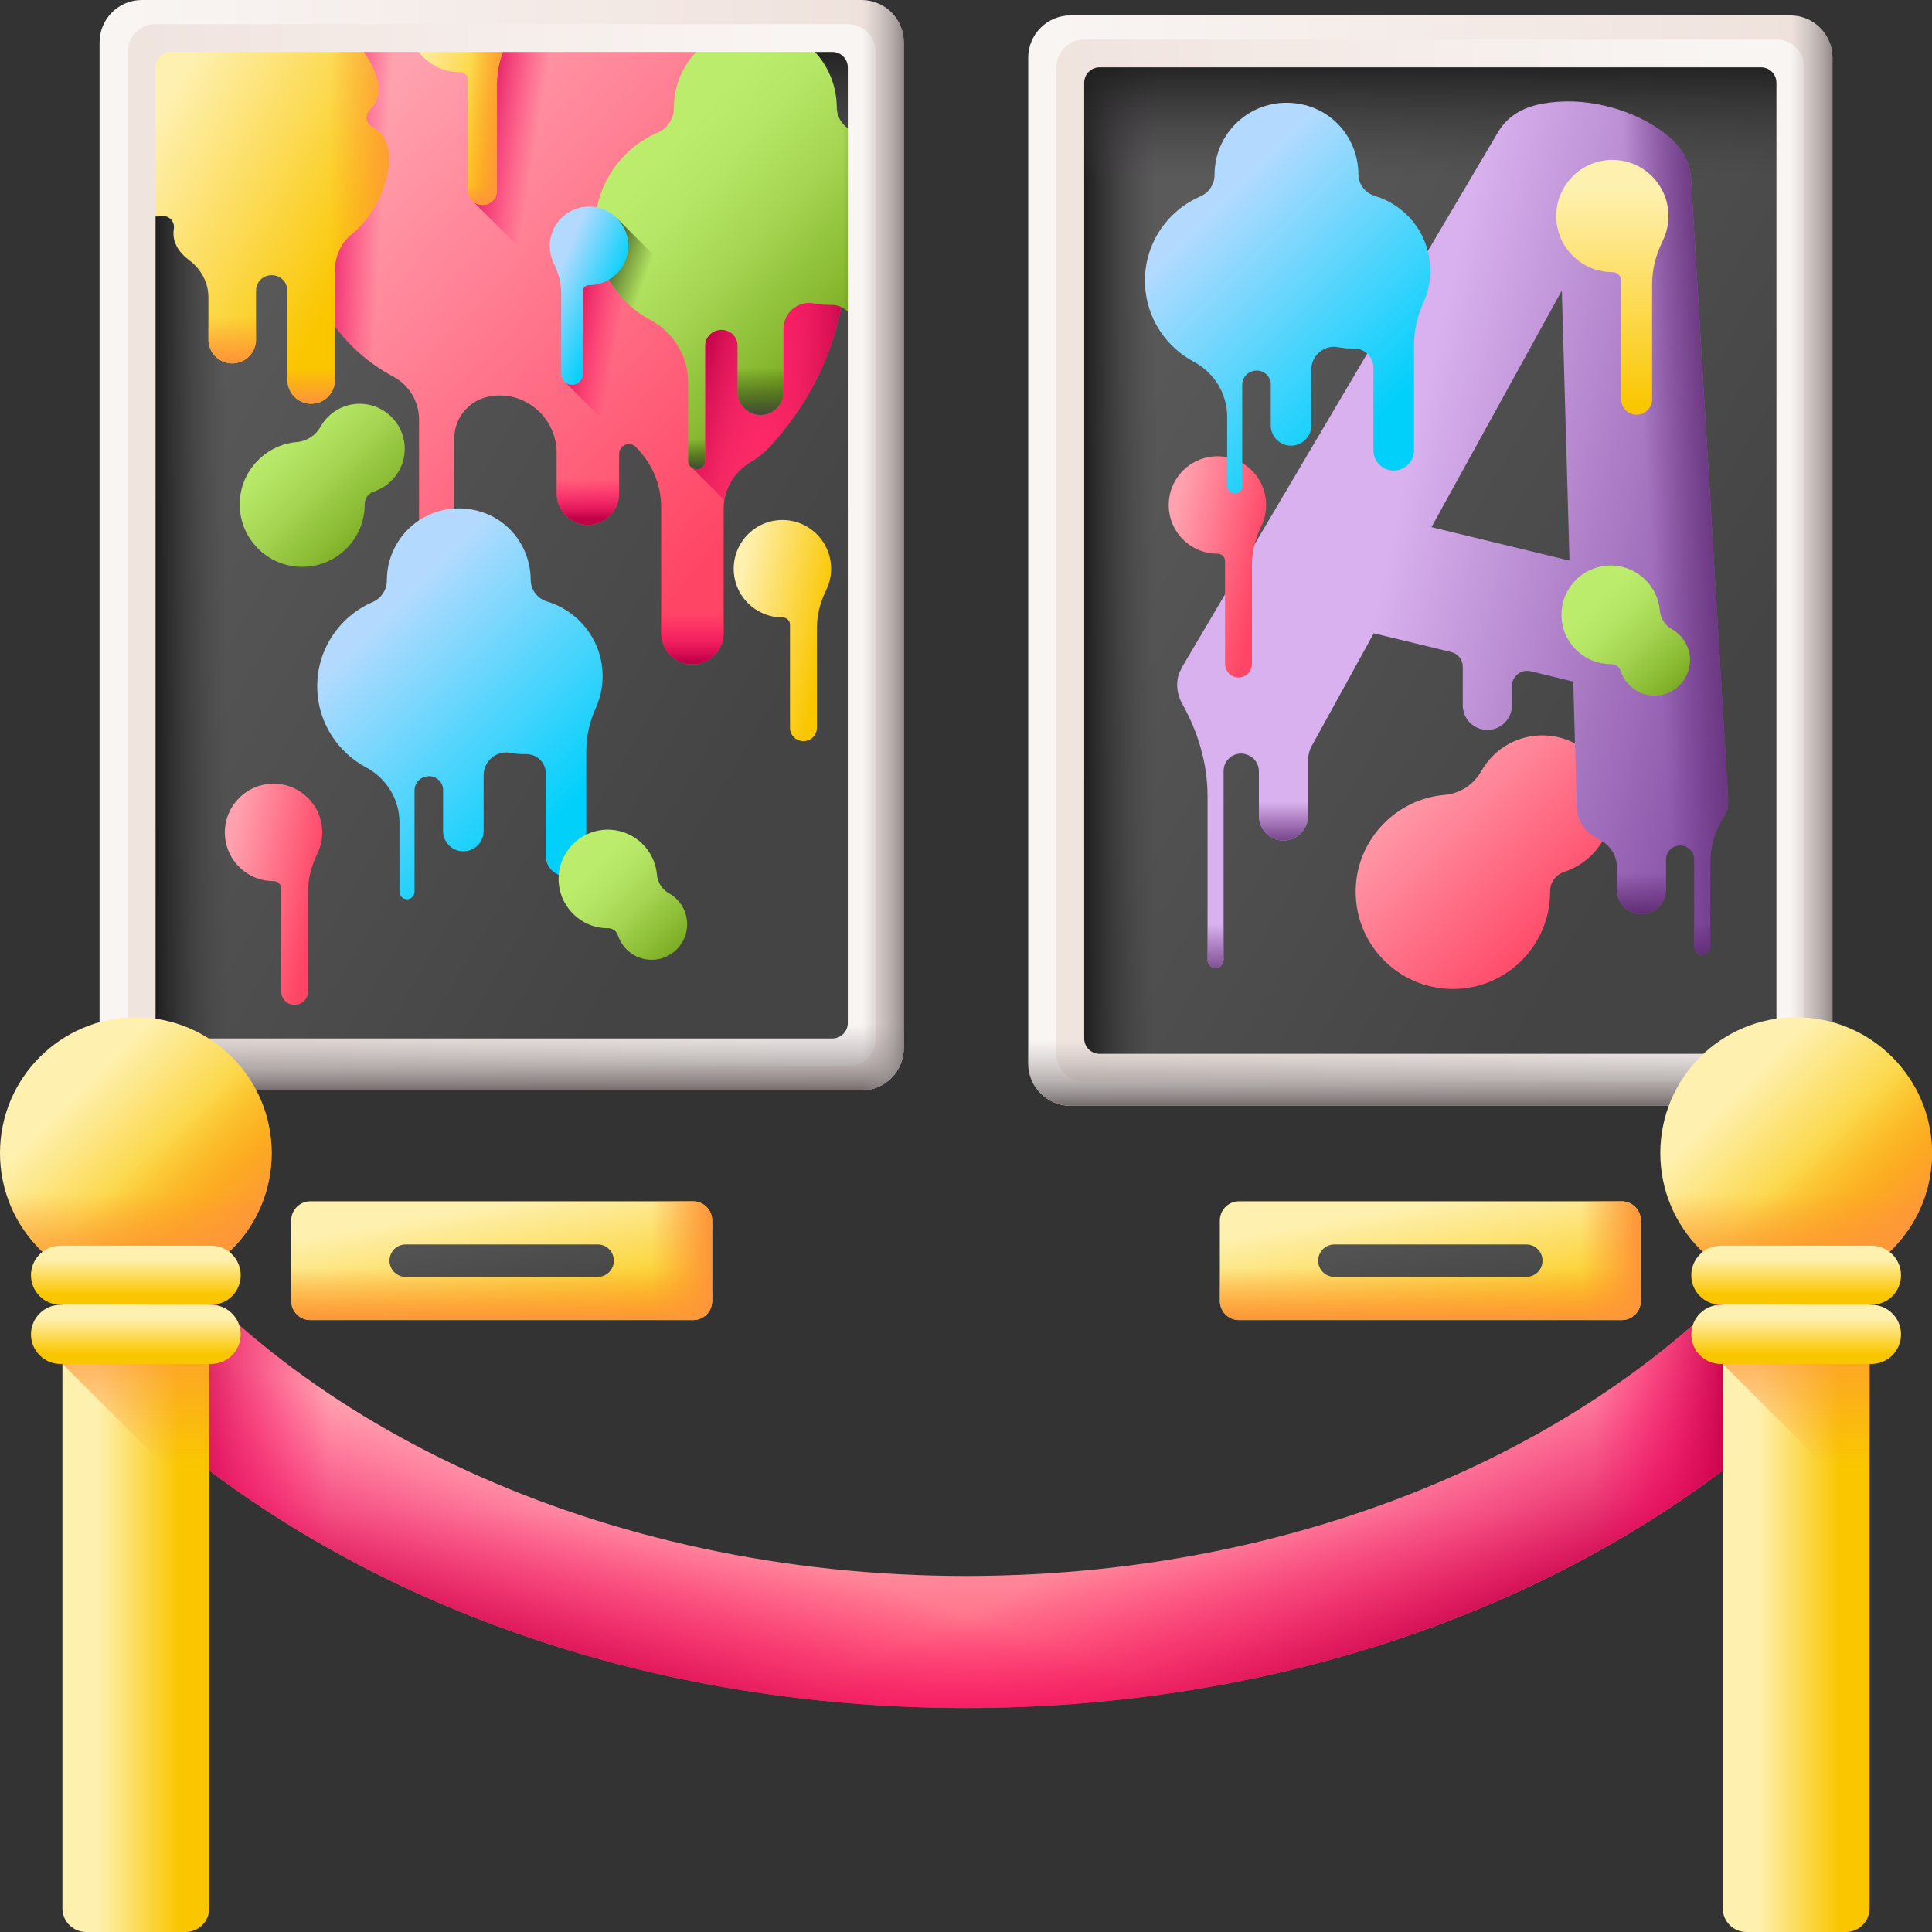 <svg id="Layer_1" enable-background="new 0 0 512 512" viewBox="0 0 512 512" xmlns="http://www.w3.org/2000/svg" xmlns:xlink="http://www.w3.org/1999/xlink"><rect x="0" y="0" width="512" height="512" fill="#333333" stroke="none"/><linearGradient id="lg1"><stop offset="0" stop-color="#5a5a5a"/><stop offset="1" stop-color="#444"/></linearGradient><linearGradient id="SVGID_1_" gradientTransform="matrix(0 1 1 0 -2633.305 2633.305)" gradientUnits="userSpaceOnUse" x1="-2542.746" x2="-2444.583" xlink:href="#lg1" y1="2674.584" y2="2841.461"/><linearGradient id="lg2"><stop offset="0" stop-color="#433f43" stop-opacity="0"/><stop offset="1" stop-color="#1a1a1a"/></linearGradient><linearGradient id="SVGID_00000176746506655013808520000014005584637601716927_" gradientTransform="matrix(0 1 1 0 -2633.305 2633.305)" gradientUnits="userSpaceOnUse" x1="-2488.822" x2="-2488.822" xlink:href="#lg2" y1="2693.749" y2="2673.69"/><linearGradient id="SVGID_00000091013118040922162190000006740999146116548279_" gradientTransform="matrix(0 1 1 0 -2633.305 2633.305)" gradientUnits="userSpaceOnUse" x1="-2590.01" x2="-2622.986" xlink:href="#lg2" y1="2766.255" y2="2766.255"/><linearGradient id="lg3"><stop offset="0" stop-color="#ffa1ae"/><stop offset="1" stop-color="#ff4565"/></linearGradient><linearGradient id="SVGID_00000090985860114125979780000006514730491504244894_" gradientUnits="userSpaceOnUse" x1="101.261" x2="208.337" xlink:href="#lg3" y1="25.9" y2="126.651"/><linearGradient id="lg4"><stop offset="0" stop-color="#fe0364" stop-opacity="0"/><stop offset=".234" stop-color="#f90362" stop-opacity=".234"/><stop offset=".517" stop-color="#ea035b" stop-opacity=".517"/><stop offset=".824" stop-color="#d20250" stop-opacity=".824"/><stop offset="1" stop-color="#c00148"/></linearGradient><linearGradient id="SVGID_00000008137280136442025270000008556640854901842824_" gradientUnits="userSpaceOnUse" x1="100.31" x2="81.936" xlink:href="#lg4" y1="69.471" y2="68.266"/><linearGradient id="SVGID_00000160894658556229390890000018259497226651709375_" gradientUnits="userSpaceOnUse" x1="191.175" x2="226.421" xlink:href="#lg4" y1="93.016" y2="93.016"/><linearGradient id="SVGID_00000075856036572926790650000013815261963273225394_" gradientUnits="userSpaceOnUse" x1="183.496" x2="183.496" xlink:href="#lg4" y1="162.519" y2="175.104"/><linearGradient id="SVGID_00000144339838111628154000000006070832631139411387_" gradientUnits="userSpaceOnUse" x1="155.785" x2="155.785" xlink:href="#lg4" y1="126.977" y2="137.497"/><linearGradient id="SVGID_00000029034524047601322230000010819673575472601764_" gradientUnits="userSpaceOnUse" x1="115.725" x2="115.725" xlink:href="#lg4" y1="150.772" y2="164.028"/><linearGradient id="SVGID_00000068639818821577823170000010429133830424969660_" gradientUnits="userSpaceOnUse" x1="162.08" x2="147.02" xlink:href="#lg4" y1="97.46" y2="94.448"/><linearGradient id="SVGID_00000131349913693213945640000011961533850577773194_" gradientUnits="userSpaceOnUse" x1="138.897" x2="121.174" xlink:href="#lg4" y1="55.691" y2="52.687"/><linearGradient id="SVGID_00000182501957436832514540000011164319678189292707_" gradientUnits="userSpaceOnUse" x1="214.123" x2="185.056" xlink:href="#lg4" y1="103.941" y2="95.206"/><linearGradient id="lg5"><stop offset="0" stop-color="#fef0ae"/><stop offset="1" stop-color="#fac600"/></linearGradient><linearGradient id="SVGID_00000061467530283596080250000001456131043648268735_" gradientUnits="userSpaceOnUse" x1="41.139" x2="96.709" xlink:href="#lg5" y1="33.574" y2="64.296"/><linearGradient id="lg6"><stop offset="0" stop-color="#fe9738" stop-opacity="0"/><stop offset="1" stop-color="#fe9738"/></linearGradient><linearGradient id="SVGID_00000067958246043695608650000002930066641431453342_" gradientUnits="userSpaceOnUse" x1="87.47" x2="105.544" xlink:href="#lg6" y1="58.482" y2="58.482"/><linearGradient id="SVGID_00000151525833872771635390000018267391993158895747_" gradientUnits="userSpaceOnUse" x1="61.538" x2="61.538" xlink:href="#lg6" y1="84.005" y2="95.428"/><linearGradient id="SVGID_00000150060534006223675080000012778881534646805438_" gradientUnits="userSpaceOnUse" x1="82.464" x2="82.464" xlink:href="#lg6" y1="97.659" y2="106.359"/><linearGradient id="SVGID_00000157279389655071315990000016101198071700561343_" gradientUnits="userSpaceOnUse" x1="105.725" x2="133.87" xlink:href="#lg5" y1="25.068" y2="32.897"/><linearGradient id="SVGID_00000017485758391394512830000005046359948171130541_" gradientUnits="userSpaceOnUse" x1="123.589" x2="132.687" xlink:href="#lg6" y1="31.491" y2="32.249"/><linearGradient id="SVGID_00000167386124735329325340000000826706144890811299_" gradientUnits="userSpaceOnUse" x1="127.866" x2="127.866" xlink:href="#lg6" y1="49.266" y2="53.559"/><linearGradient id="lg7"><stop offset="0" stop-color="#bbec6c"/><stop offset=".197" stop-color="#b5e665"/><stop offset=".48" stop-color="#a5d552"/><stop offset=".812" stop-color="#8abb33"/><stop offset="1" stop-color="#78a91f"/></linearGradient><linearGradient id="SVGID_00000057842653978139818890000003389769228508741786_" gradientUnits="userSpaceOnUse" x1="71.484" x2="99.948" xlink:href="#lg7" y1="113.355" y2="141.819"/><linearGradient id="SVGID_00000029038396755671534500000002151397201214230180_" gradientUnits="userSpaceOnUse" x1="172.993" x2="223.14" xlink:href="#lg7" y1="44.193" y2="90.559"/><linearGradient id="lg8"><stop offset="0" stop-color="#334c0f" stop-opacity="0"/><stop offset=".32" stop-color="#344c12" stop-opacity=".32"/><stop offset=".565" stop-color="#374a1c" stop-opacity=".565"/><stop offset=".786" stop-color="#3c482c" stop-opacity=".786"/><stop offset=".991" stop-color="#444443" stop-opacity=".991"/><stop offset="1" stop-color="#444"/></linearGradient><linearGradient id="SVGID_00000075845877833565794000000006816371577487031173_" gradientUnits="userSpaceOnUse" x1="165.793" x2="153.745" xlink:href="#lg8" y1="88.184" y2="83.817"/><linearGradient id="SVGID_00000107567899151905705460000001970974752417772465_" gradientUnits="userSpaceOnUse" x1="223.363" x2="237.283" xlink:href="#lg8" y1="59.968" y2="59.968"/><linearGradient id="SVGID_00000103980520912848629100000007064950415673380795_" gradientUnits="userSpaceOnUse" x1="184.448" x2="184.448" xlink:href="#lg8" y1="116.31" y2="124.542"/><linearGradient id="SVGID_00000075862475144083126250000017969139694138933174_" gradientUnits="userSpaceOnUse" x1="200.899" x2="200.899" xlink:href="#lg8" y1="97.434" y2="110.312"/><linearGradient id="lg9"><stop offset="0" stop-color="#b3dafe"/><stop offset="1" stop-color="#01d0fb"/></linearGradient><linearGradient id="SVGID_00000164486857484807071900000007168448185996007333_" gradientUnits="userSpaceOnUse" x1="146.665" x2="161.725" xlink:href="#lg9" y1="74.958" y2="81.433"/><linearGradient id="lg10"><stop offset="0" stop-color="#f9f5f3"/><stop offset="1" stop-color="#efe2dd"/></linearGradient><linearGradient id="SVGID_00000061436837907251096950000015645745203703632566_" gradientTransform="matrix(0 1 1 0 -2633.305 2633.305)" gradientUnits="userSpaceOnUse" x1="-2488.822" x2="-2488.822" xlink:href="#lg10" y1="2666.345" y2="2863.909"/><linearGradient id="SVGID_00000016055699203359169340000014171113091754516102_" gradientTransform="matrix(0 1 1 0 -2633.305 2633.305)" gradientUnits="userSpaceOnUse" x1="-2488.822" x2="-2488.822" xlink:href="#lg10" y1="2843.038" y2="2651.882"/><linearGradient id="lg11"><stop offset="0" stop-color="#9e9797" stop-opacity="0"/><stop offset=".356" stop-color="#9b9494" stop-opacity=".356"/><stop offset=".628" stop-color="#928b8b" stop-opacity=".629"/><stop offset=".872" stop-color="#827a7a" stop-opacity=".872"/><stop offset="1" stop-color="#766e6e"/></linearGradient><linearGradient id="SVGID_00000155840613088766189680000003363165391237427625_" gradientUnits="userSpaceOnUse" x1="132.95" x2="132.95" xlink:href="#lg11" y1="271.624" y2="288.785"/><linearGradient id="SVGID_00000161619748070110968990000007306662557512085182_" gradientTransform="matrix(0 1 1 0 -2633.305 2633.305)" gradientUnits="userSpaceOnUse" x1="-2488.822" x2="-2488.822" xlink:href="#lg11" y1="2861.853" y2="2874.532"/><linearGradient id="SVGID_00000143578195080768158320000000151638187980266138_" gradientUnits="userSpaceOnUse" x1="194.144" x2="218.537" xlink:href="#lg5" y1="163.867" y2="168.672"/><linearGradient id="SVGID_00000101788643162086123220000014872087355942766221_" gradientUnits="userSpaceOnUse" x1="59.288" x2="83.681" xlink:href="#lg3" y1="233.755" y2="238.56"/><linearGradient id="SVGID_00000057844035504593044800000002085697709862859657_" gradientUnits="userSpaceOnUse" x1="98.42" x2="148.185" xlink:href="#lg9" y1="166.637" y2="216.402"/><linearGradient id="SVGID_00000178193081691462430330000005246748346140367247_" gradientUnits="userSpaceOnUse" x1="157.324" x2="180.293" xlink:href="#lg7" y1="229.173" y2="252.142"/><linearGradient id="SVGID_00000161599585682866414580000008660289074960519601_" gradientUnits="userSpaceOnUse" x1="130.41" x2="136.713" xlink:href="#lg5" y1="319.489" y2="355.73"/><linearGradient id="SVGID_00000121985906094974413160000013183076736298229634_" gradientUnits="userSpaceOnUse" x1="132.95" x2="132.95" xlink:href="#lg6" y1="336.134" y2="349.527"/><linearGradient id="SVGID_00000113337838887132780800000016831635180692621974_" gradientUnits="userSpaceOnUse" x1="172.77" x2="187.925" xlink:href="#lg6" y1="334.09" y2="334.09"/><linearGradient id="SVGID_00000118399292672466445240000003829584419735167113_" gradientUnits="userSpaceOnUse" x1="129.451" x2="135.754" xlink:href="#lg1" y1="315.432" y2="349.047"/><linearGradient id="SVGID_00000145052357257881881690000006690446955704558005_" gradientTransform="matrix(0 1 1 0 -2633.305 2633.305)" gradientUnits="userSpaceOnUse" x1="-2538.669" x2="-2440.506" xlink:href="#lg1" y1="2920.684" y2="3087.562"/><linearGradient id="SVGID_00000074432557868759576180000002689484418185519509_" gradientTransform="matrix(0 1 1 0 -2633.305 2633.305)" gradientUnits="userSpaceOnUse" x1="-2484.745" x2="-2484.745" xlink:href="#lg2" y1="2939.849" y2="2919.791"/><linearGradient id="SVGID_00000108310589336046770050000017168984236392709780_" gradientTransform="matrix(0 1 1 0 -2633.305 2633.305)" gradientUnits="userSpaceOnUse" x1="-2585.933" x2="-2618.908" xlink:href="#lg2" y1="3012.356" y2="3012.356"/><linearGradient id="SVGID_00000173120815074929166060000009690682714381207685_" gradientTransform="matrix(0 1 1 0 -2633.305 2633.305)" gradientUnits="userSpaceOnUse" x1="-2484.745" x2="-2484.745" xlink:href="#lg10" y1="2912.445" y2="3110.01"/><linearGradient id="SVGID_00000106864326046003601140000014491639292534675105_" gradientTransform="matrix(0 1 1 0 -2633.305 2633.305)" gradientUnits="userSpaceOnUse" x1="-2484.745" x2="-2484.745" xlink:href="#lg10" y1="3089.139" y2="2897.983"/><linearGradient id="SVGID_00000124158700597551308990000006282408304063701921_" gradientUnits="userSpaceOnUse" x1="379.05" x2="379.05" xlink:href="#lg11" y1="275.701" y2="292.862"/><linearGradient id="SVGID_00000070120478202708887140000004257406091738682515_" gradientTransform="matrix(0 1 1 0 -2633.305 2633.305)" gradientUnits="userSpaceOnUse" x1="-2484.745" x2="-2484.745" xlink:href="#lg11" y1="3107.954" y2="3120.633"/><linearGradient id="SVGID_00000054232093284804385710000004895244726921931678_" gradientUnits="userSpaceOnUse" x1="371.638" x2="415.903" xlink:href="#lg3" y1="204.751" y2="249.016"/><linearGradient id="SVGID_00000017478079980061301940000001797007149519044495_" gradientUnits="userSpaceOnUse" x1="369.287" x2="473.039" y1="141.275" y2="165.087"><stop offset="0" stop-color="#d9b1ee"/><stop offset="1" stop-color="#814aa0"/></linearGradient><linearGradient id="lg12"><stop offset="0" stop-color="#632f78" stop-opacity="0"/><stop offset="1" stop-color="#632f78"/></linearGradient><linearGradient id="SVGID_00000074408562655592196400000002394799881767506601_" gradientUnits="userSpaceOnUse" x1="437.269" x2="457.68" xlink:href="#lg12" y1="139.628" y2="138.21"/><linearGradient id="SVGID_00000169555155730376112070000016050817864551855001_" gradientUnits="userSpaceOnUse" x1="322.137" x2="322.137" xlink:href="#lg12" y1="244.878" y2="260.533"/><linearGradient id="SVGID_00000031887260372931777750000014524774896891332785_" gradientUnits="userSpaceOnUse" x1="337.956" x2="337.956" xlink:href="#lg12" y1="212.562" y2="224.754"/><linearGradient id="SVGID_00000166664708076361118400000004634294949082122686_" gradientUnits="userSpaceOnUse" x1="434.754" x2="434.754" xlink:href="#lg12" y1="231.271" y2="241.855"/><linearGradient id="SVGID_00000111901308701981073040000013172439939002238376_" gradientUnits="userSpaceOnUse" x1="256" x2="256" xlink:href="#lg3" y1="399.911" y2="461.812"/><linearGradient id="SVGID_00000103943335503054152260000008412751172297057191_" gradientUnits="userSpaceOnUse" x1="230.279" x2="212.457" xlink:href="#lg4" y1="418.923" y2="470.963"/><linearGradient id="SVGID_00000052079907158012875610000015375457106508885376_" gradientUnits="userSpaceOnUse" x1="287.417" x2="313.081" xlink:href="#lg4" y1="413.633" y2="470.663"/><linearGradient id="SVGID_00000111183661274684256440000010146919204462159013_" gradientUnits="userSpaceOnUse" x1="422.386" x2="459.599" xlink:href="#lg4" y1="372.522" y2="372.522"/><linearGradient id="SVGID_00000049221628044895808070000004356091292158676376_" gradientUnits="userSpaceOnUse" x1="87.337" x2="44.564" xlink:href="#lg4" y1="372.383" y2="372.383"/><linearGradient id="SVGID_00000018918590640803501320000010784765949270182278_" gradientUnits="userSpaceOnUse" x1="25.971" x2="47.444" xlink:href="#lg5" y1="412.68" y2="412.68"/><linearGradient id="SVGID_00000031911496422121604120000009956930257303473025_" gradientUnits="userSpaceOnUse" x1="36" x2="36" xlink:href="#lg6" y1="387.857" y2="347.633"/><linearGradient id="SVGID_00000111150025168487513920000007469818815469548681_" gradientUnits="userSpaceOnUse" x1="20.26" x2="52.066" xlink:href="#lg5" y1="289.841" y2="321.647"/><linearGradient id="SVGID_00000134970204201500139320000007737473837001587383_" gradientUnits="userSpaceOnUse" x1="37.839" x2="59.801" xlink:href="#lg6" y1="307.517" y2="330.635"/><linearGradient id="SVGID_00000110450076312329209100000016123620838265600171_" gradientUnits="userSpaceOnUse" x1="36" x2="36" xlink:href="#lg6" y1="316.333" y2="337.217"/><linearGradient id="SVGID_00000029039818199872697400000015650978692126584716_" gradientUnits="userSpaceOnUse" x1="36" x2="36" xlink:href="#lg5" y1="333.751" y2="343.112"/><linearGradient id="SVGID_00000129919977700424623120000012009794473753848238_" gradientUnits="userSpaceOnUse" x1="36" x2="36" xlink:href="#lg5" y1="349.425" y2="358.786"/><linearGradient id="SVGID_00000008843547182803292280000011543927351861112214_" gradientUnits="userSpaceOnUse" x1="465.971" x2="487.444" xlink:href="#lg5" y1="412.68" y2="412.68"/><linearGradient id="SVGID_00000057859712306379558490000015817800880955220927_" gradientUnits="userSpaceOnUse" x1="476" x2="476" xlink:href="#lg6" y1="387.857" y2="347.633"/><linearGradient id="SVGID_00000111882836270716009130000004298698956592857225_" gradientUnits="userSpaceOnUse" x1="460.26" x2="492.066" xlink:href="#lg5" y1="289.841" y2="321.647"/><linearGradient id="SVGID_00000060724946354572660860000007824088327350262449_" gradientUnits="userSpaceOnUse" x1="477.839" x2="499.801" xlink:href="#lg6" y1="307.517" y2="330.635"/><linearGradient id="SVGID_00000099622310877649408820000009824734919250904738_" gradientUnits="userSpaceOnUse" x1="476" x2="476" xlink:href="#lg6" y1="316.333" y2="337.217"/><linearGradient id="SVGID_00000113347799166832917540000017074169992428837795_" gradientUnits="userSpaceOnUse" x1="476" x2="476" xlink:href="#lg5" y1="333.751" y2="343.112"/><linearGradient id="SVGID_00000079464106186612627730000012342086482828514478_" gradientUnits="userSpaceOnUse" x1="476" x2="476" xlink:href="#lg5" y1="349.425" y2="358.786"/><linearGradient id="SVGID_00000148663085082961350270000003023671269715662211_" gradientUnits="userSpaceOnUse" x1="451.118" x2="451.118" xlink:href="#lg12" y1="244.878" y2="252.896"/><linearGradient id="SVGID_00000085230730738213263690000007979163713421344148_" gradientUnits="userSpaceOnUse" x1="427.286" x2="427.286" xlink:href="#lg5" y1="50.508" y2="108.42"/><linearGradient id="SVGID_00000165233897646937236760000003044507568477303175_" gradientUnits="userSpaceOnUse" x1="309.43" x2="333.824" xlink:href="#lg3" y1="146.986" y2="151.791"/><linearGradient id="SVGID_00000020362656506421876980000017578656984738846390_" gradientUnits="userSpaceOnUse" x1="317.767" x2="367.532" xlink:href="#lg9" y1="59.138" y2="108.903"/><linearGradient id="SVGID_00000129176722910372134150000004061975254087362962_" gradientUnits="userSpaceOnUse" x1="423.094" x2="446.064" xlink:href="#lg7" y1="159.169" y2="182.139"/><linearGradient id="SVGID_00000039818596323156646360000007205063700441816716_" gradientUnits="userSpaceOnUse" x1="376.511" x2="382.814" xlink:href="#lg5" y1="319.489" y2="355.73"/><linearGradient id="SVGID_00000069393580165046450340000002685377584576403123_" gradientUnits="userSpaceOnUse" x1="379.05" x2="379.05" xlink:href="#lg6" y1="336.134" y2="349.527"/><linearGradient id="SVGID_00000017487681994375755230000012248689393555905930_" gradientUnits="userSpaceOnUse" x1="418.871" x2="434.025" xlink:href="#lg6" y1="334.09" y2="334.09"/><linearGradient id="SVGID_00000069387220243474726970000005051331085779906998_" gradientUnits="userSpaceOnUse" x1="375.552" x2="381.855" xlink:href="#lg1" y1="315.432" y2="349.047"/><g><g><g><g><path d="m41.223 282.571h183.453c4.071 0 7.367-3.296 7.367-7.367v-261.442c0-4.071-3.296-7.367-7.367-7.367h-183.453c-4.071 0-7.367 3.296-7.367 7.367v261.443c0 4.07 3.297 7.366 7.367 7.366z" fill="url(#SVGID_1_)"/><path d="m41.223 282.571h90.22v-276.177h-90.22c-4.071 0-7.367 3.296-7.367 7.367v261.443c0 4.071 3.297 7.367 7.367 7.367z" fill="url(#SVGID_00000176746506655013808520000014005584637601716927_)"/><path d="m33.856 126.734v-112.972c0-4.071 3.296-7.367 7.367-7.367h183.453c4.071 0 7.367 3.296 7.367 7.367v112.972z" fill="url(#SVGID_00000091013118040922162190000006740999146116548279_)"/><g><g><path d="m222.148 84.952c-2.674 10.848-7.796 21.179-15.267 30.116l-1.692 2.03c-1.851 2.209-3.994 4.007-6.323 5.394-4.359 2.594-7.086 7.232-7.086 12.301v32.995c0 2.289-.929 4.359-2.428 5.859-1.499 1.499-3.569 2.428-5.859 2.428-4.571 0-8.28-3.709-8.28-8.287v-33.426c0-5.932-2.428-11.558-6.588-15.784-.02-.02-.04-.04-.06-.06l-.04-.046c-1.626-1.665-4.459-.511-4.459 1.818v10.516c0 2.282-.929 4.353-2.428 5.852-1.493 1.499-3.563 2.428-5.852 2.428-4.578 0-8.28-3.709-8.28-8.28v-10.788c0-8.95-7.716-16.05-16.62-15.127-.053.007-.113.013-.173.02-.033.007-.066.007-.1.013-5.786.604-10.218 5.408-10.218 11.226v41.654c0 1.287-.524 2.455-1.367 3.298s-2.01 1.367-3.304 1.367c-2.574 0-4.671-2.09-4.671-4.664v-46.564c0-4.784-2.621-9.203-6.847-11.445-6.555-3.483-12.268-8.546-16.528-14.842-1.526-2.249-2.866-4.664-3.994-7.219l-.444-1.022c-8.168-18.491-7.703-39.657 1.274-57.777l.392-.79c1.639-3.304 3.961-6.071 6.715-8.187h125.227c-.173.279-.352.557-.544.829-4.167 5.991-4.591 13.82-1.102 20.23 9.169 16.831 11.358 36.086 6.946 53.934z" fill="url(#SVGID_00000090985860114125979780000006514730491504244894_)"/><path d="m127.866 9.957v95.595c-4.386 1.592-7.471 5.739-7.471 10.596v15.346h-9.342v-20.256c0-4.784-2.621-9.203-6.847-11.445-6.555-3.483-12.268-8.546-16.528-14.842-1.526-2.249-2.866-4.664-3.994-7.219l-.444-1.022c-8.168-18.491-7.703-39.657 1.274-57.777l.392-.79c1.639-3.304 3.961-6.071 6.715-8.187h36.245z" fill="url(#SVGID_00000008137280136442025270000008556640854901842824_)"/><path d="m222.148 84.952c-2.674 10.848-7.796 21.179-15.267 30.116l-1.692 2.03c-1.851 2.209-3.994 4.007-6.323 5.394-4.359 2.594-7.086 7.232-7.086 12.301v32.995c0 4.578-3.709 8.287-8.287 8.287-4.571 0-8.28-3.709-8.28-8.287v-33.426c0-5.932-2.428-11.558-6.588-15.784-.02-.02-.04-.04-.06-.06l-.04-.046c-1.626-1.665-4.459-.511-4.459 1.818v10.516c0 4.572-3.709 8.28-8.28 8.28-4.578 0-8.28-3.709-8.28-8.28v-10.788c0-2.607-.663-5.056-1.811-7.199v-102.862h71.153c-.173.279-.352.557-.544.829-4.167 5.991-4.591 13.82-1.102 20.23 9.169 16.833 11.358 36.088 6.946 53.936z" fill="url(#SVGID_00000160894658556229390890000018259497226651709375_)"/><path d="m175.213 134.808v32.982c0 4.575 3.708 8.283 8.283 8.283s8.283-3.708 8.283-8.283v-32.982z" fill="url(#SVGID_00000075856036572926790650000013815261963273225394_)"/><path d="m147.502 120.363v10.441c0 4.575 3.708 8.283 8.283 8.283s8.283-3.708 8.283-8.283v-10.441z" fill="url(#SVGID_00000144339838111628154000000006070832631139411387_)"/><path d="m111.057 117.94v39.861c0 2.578 2.09 4.669 4.669 4.669s4.669-2.09 4.669-4.669v-39.861z" fill="url(#SVGID_00000029034524047601322230000010819673575472601764_)"/></g><path d="m205.188 117.096 1.696-2.03c2.137-2.558 4.081-5.23 5.831-7.994l-49.238-49.238-13.506 12.215v31.448l16.239 16.239c.79-.146 1.651.058 2.315.737l.043.044c.02.02.04.041.06.061 1.667 1.695 3.05 3.618 4.116 5.692l19.036 19.036v-8.514c0-5.07 2.727-9.708 7.085-12.298 2.33-1.386 4.476-3.186 6.323-5.398z" fill="url(#SVGID_00000068639818821577823170000010429133830424969660_)"/><path d="m222.148 84.952c-2.674 10.848-7.796 21.179-15.267 30.116l-1.692 2.03c-1.851 2.209-3.994 4.007-6.323 5.394-.909.544-1.745 1.174-2.501 1.884l-39.425-39.424-31.575-31.575v-43.42h91.482c-.173.279-.352.557-.544.829-4.167 5.991-4.591 13.82-1.102 20.23 9.17 16.833 11.359 36.088 6.947 53.936z" fill="url(#SVGID_00000131349913693213945640000011961533850577773194_)"/><path d="m183.496 71.706v52.368l8.471 8.471c.675-4.168 3.193-7.851 6.897-10.052 2.331-1.385 4.477-3.185 6.324-5.397l1.696-2.03c10.467-12.529 16.314-27.772 17.309-43.361h-40.697z" fill="url(#SVGID_00000182501957436832514540000011164319678189292707_)"/><g><path d="m93.358 61.922c-2.933 2.322-4.585 5.912-4.585 9.654v29.121c0 1.745-.71 3.324-1.851 4.465s-2.72 1.845-4.459 1.845c-3.483 0-6.31-2.82-6.31-6.31v-23.674c0-2.654-2.468-4.578-5.056-3.994-.033.007-.06.013-.093.02-1.858.405-3.152 2.09-3.152 3.994v12.951c0 1.745-.703 3.317-1.851 4.459-1.141 1.148-2.714 1.851-4.459 1.851-3.483 0-6.31-2.826-6.31-6.31v-11.186c0-3.915-1.944-7.517-5.089-9.853-2.893-2.15-4.605-4.963-4.08-8.28l.007-.06c.312-1.964-1.387-3.656-3.344-3.344l-.053.013c-13.176 2.083-18.437-31.124-5.26-33.214l.053-.007c1.964-.305 3.052-2.448 2.15-4.22l-.027-.04c-1.652-3.238-.63-6.721 1.858-9.846h51.666c6.024 5.958 9.7 14.351 4.95 19.102l-.04.04c-1.413 1.407-1.035 3.775.743 4.671l.046.027c8.659 4.412 2.906 21.51-5.454 28.125z" fill="url(#SVGID_00000061467530283596080250000001456131043648268735_)"/><path d="m93.358 61.922c-2.933 2.322-4.585 5.912-4.585 9.654v29.121c0 1.745-.71 3.324-1.851 4.465s-2.72 1.845-4.459 1.845c-3.483 0-6.31-2.82-6.31-6.31v-23.674c0-2.654-2.468-4.578-5.056-3.994-.033.007-.06.013-.093.02-1.858.405-3.152 2.09-3.152 3.994l-.151-67.086h25.412c6.024 5.958 9.7 14.351 4.95 19.102l-.04.04c-1.407 1.407-1.035 3.775.743 4.671l.046.027c8.659 4.412 2.906 21.51-5.454 28.125z" fill="url(#SVGID_00000067958246043695608650000002930066641431453342_)"/><g><path d="m61.545 96.302c3.485 0 6.31-2.825 6.31-6.31v-11.61h-12.633c.005.142.013.283.013.425v11.185c0 3.485 2.825 6.31 6.31 6.31z" fill="url(#SVGID_00000151525833872771635390000018267391993158895747_)"/><path d="m76.154 78.382v22.317c0 3.485 2.825 6.31 6.31 6.31 3.485 0 6.31-2.825 6.31-6.31v-22.317z" fill="url(#SVGID_00000150060534006223675080000012778881534646805438_)"/></g></g><g><path d="m134.919 9.957c-.172.478-.372.942-.59 1.393-1.639 3.351-2.634 6.98-2.634 10.709v28.424c0 1.062-.425 2.017-1.121 2.707-.69.69-1.652 1.121-2.707 1.121-2.116 0-3.828-1.712-3.828-3.828v-29.293c0-1.168-.969-2.07-2.136-2.063h-.02c-6.005 0-11.113-3.822-13.031-9.169h26.067z" fill="url(#SVGID_00000157279389655071315990000016101198071700561343_)"/><path d="m134.919 9.957c-.172.478-.372.942-.59 1.393-1.639 3.351-2.634 6.98-2.634 10.709v28.424c0 1.062-.425 2.017-1.121 2.707-.69.69-1.652 1.121-2.707 1.121-2.116 0-3.828-1.712-3.828-3.828v-29.293c0-1.168-.969-2.07-2.136-2.063h-.02c-6.005 0-11.113-3.822-13.031-9.169h26.067z" fill="url(#SVGID_00000017485758391394512830000005046359948171130541_)"/><path d="m124.039 32.951v17.533c0 2.114 1.714 3.827 3.827 3.827 2.114 0 3.827-1.714 3.827-3.827v-17.533z" fill="url(#SVGID_00000167386124735329325340000000826706144890811299_)"/></g><path d="m107.223 117.879c-.507-5.873-5.369-10.552-11.256-10.854-4.727-.243-8.89 2.269-11.029 6.071-1.303 2.317-3.647 3.831-6.296 4.061-.052.004-.104.009-.156.014-8.062.774-14.461 7.419-14.929 15.504-.555 9.596 7.062 17.551 16.538 17.551 9.149 0 16.566-7.417 16.566-16.566 0-.027 0-.054 0-.08-.008-1.517.964-2.834 2.405-3.307 5.078-1.669 8.652-6.653 8.157-12.394z" fill="url(#SVGID_00000057842653978139818890000003389769228508741786_)"/><g><path d="m234.151 38.779v55.507c-.564.173-1.161.265-1.785.265-3.364 0-6.091-2.72-6.091-6.084v-1.924c0-.557-.08-1.088-.226-1.592-.71-2.442-3.012-4.193-5.699-4.147h-.06c-1.586.02-3.132-.113-4.625-.392-.033-.007-.06-.013-.086-.013-3.397-.617-6.555 1.46-7.597 4.552-.232.69-.358 1.426-.358 2.196v16.746c0 1.679-.677 3.198-1.778 4.299s-2.627 1.785-4.306 1.785c-3.364 0-6.084-2.727-6.084-6.084v-12.3c0-2.647-2.428-4.591-5.029-4.094-.027.007-.06.013-.086.02-1.997.372-3.463 2.083-3.463 4.114v30.481c0 .624-.252 1.188-.663 1.599s-.975.663-1.599.663c-1.247 0-2.256-1.015-2.256-2.262v-20.794c0-6.827-3.749-13.057-9.693-16.368-.106-.06-.212-.113-.318-.173-8.433-4.485-14.298-13.237-14.67-23.308-.431-11.764 6.522-21.961 16.587-26.327 2.601-1.128 4.306-3.669 4.306-6.502v-.053c0-7.942 4.293-14.882 10.682-18.631h21.981c6.157 3.616 10.191 10.218 10.51 17.702.013.272.02.544.02.816.013 3.019 2.077 5.64 4.963 6.509 2.712.815 5.22 2.116 7.423 3.794z" fill="url(#SVGID_00000029038396755671534500000002151397201214230180_)"/><path d="m201.54 109.978c3.361 0 6.086-2.725 6.086-6.086v-1.908l-44.149-44.149-5.697 5.152c.871 9.429 6.559 17.532 14.566 21.795 6.131 3.264 10.012 9.589 10.012 16.535v20.798c0 1.248 1.011 2.259 2.259 2.259s2.259-1.011 2.259-2.259v-30.483c0-2.031 1.466-3.74 3.462-4.114.03-.006.059-.011.089-.017 2.602-.496 5.027 1.442 5.027 4.09v12.3c-.001 3.362 2.724 6.087 6.086 6.087z" fill="url(#SVGID_00000075845877833565794000000006816371577487031173_)"/><path d="m234.151 38.779v55.507c-.564.173-1.161.265-1.785.265-3.364 0-6.091-2.72-6.091-6.084v-1.924c0-.557-.08-1.088-.226-1.592-.71-2.442-3.012-4.193-5.699-4.147h-.06c-1.586.02-3.132-.113-4.625-.392-.026-.007-.06-.013-.086-.013-3.397-.617-6.555 1.46-7.597 4.552-.232.69-.358 1.426-.358 2.196v16.746c0 3.357-2.72 6.084-6.084 6.084-2.302 0-4.313-1.281-5.341-3.171v-96.849h15.035c6.157 3.616 10.191 10.218 10.51 17.702.013.272.02.544.02.816.013 3.019 2.077 5.64 4.963 6.509 2.713.816 5.221 2.117 7.424 3.795z" fill="url(#SVGID_00000107567899151905705460000001970974752417772465_)"/><path d="m182.02 97.836c.217 1.135.338 2.298.338 3.481v20.798c0 1.248 1.011 2.259 2.259 2.259s2.259-1.011 2.259-2.259v-24.279z" fill="url(#SVGID_00000103980520912848629100000007064950415673380795_)"/><path d="m194.173 88.599c.782.748 1.28 1.796 1.28 2.993v12.3c0 3.361 2.725 6.086 6.086 6.086s6.086-2.725 6.086-6.086v-15.293z" fill="url(#SVGID_00000075862475144083126250000017969139694138933174_)"/></g><path d="m145.695 65.163c0-6.137 5.312-11.032 11.589-10.339 4.771.527 8.628 4.383 9.155 9.154.693 6.277-4.202 11.59-10.339 11.59-.006 0-.011 0-.017 0-.878-.002-1.605.675-1.605 1.554v22.008c0 1.588-1.288 2.876-2.876 2.876-1.588 0-2.876-1.288-2.876-2.876v-21.358c0-2.802-.748-5.528-1.98-8.045-.673-1.378-1.051-2.927-1.051-4.564z" fill="url(#SVGID_00000164486857484807071900000007168448185996007333_)"/></g><g><path d="m37.6 288.966h190.699c6.197 0 11.214-5.018 11.214-11.214v-266.538c0-6.196-5.017-11.214-11.214-11.214h-190.699c-6.197 0-11.214 5.018-11.214 11.214v266.538c0 6.196 5.018 11.214 11.214 11.214zm186.508-10.489h-182.317c-2.354 0-4.252-1.879-4.252-4.19v-259.608c0-2.311 1.898-4.19 4.252-4.19h182.317c2.354 0 4.252 1.879 4.252 4.19v259.608c0 2.311-1.897 4.19-4.252 4.19z" fill="url(#SVGID_00000061436837907251096950000015645745203703632566_)"/><path d="m41.223 282.571h183.453c4.071 0 7.367-3.296 7.367-7.367v-261.442c0-4.071-3.296-7.367-7.367-7.367h-183.453c-4.071 0-7.367 3.296-7.367 7.367v261.443c0 4.07 3.297 7.366 7.367 7.366zm4.088-7.367c-2.263 0-4.088-1.833-4.088-4.088v-253.266c0-2.255 1.825-4.088 4.088-4.088h175.277c2.263 0 4.088 1.833 4.088 4.088v253.267c0 2.255-1.825 4.088-4.088 4.088h-175.277z" fill="url(#SVGID_00000016055699203359169340000014171113091754516102_)"/><path d="m26.386 277.752v-80.873h14.837v74.237c0 2.255 1.825 4.088 4.088 4.088h175.277c2.263 0 4.088-1.833 4.088-4.088v-74.237h14.837v80.873c0 6.197-5.018 11.214-11.214 11.214h-190.699c-6.196 0-11.214-5.018-11.214-11.214z" fill="url(#SVGID_00000155840613088766189680000003363165391237427625_)"/><path d="m118.114 275.204h102.473c2.263 0 4.088-1.833 4.088-4.088v-253.266c0-2.255-1.825-4.088-4.088-4.088h-102.473v-13.762h110.185c6.197 0 11.214 5.018 11.214 11.214v266.538c0 6.197-5.018 11.214-11.214 11.214h-110.185z" fill="url(#SVGID_00000161619748070110968990000007306662557512085182_)"/></g></g><g><g><path d="m220.254 150.709c0-7.613-6.59-13.686-14.377-12.826-5.919.654-10.703 5.438-11.357 11.357-.86 7.787 5.213 14.378 12.826 14.378h.021c1.09-.002 1.991.838 1.991 1.928v27.303c0 1.97 1.597 3.568 3.568 3.568 1.97 0 3.568-1.597 3.568-3.568v-26.499c0-3.477.929-6.858 2.456-9.981.835-1.709 1.304-3.63 1.304-5.66z" fill="url(#SVGID_00000143578195080768158320000000151638187980266138_)"/></g><g><path d="m85.398 220.597c0-7.613-6.59-13.686-14.377-12.826-5.919.654-10.703 5.438-11.357 11.357-.86 7.787 5.213 14.378 12.826 14.378h.021c1.09-.002 1.991.838 1.991 1.928v27.303c0 1.97 1.597 3.568 3.568 3.568 1.97 0 3.568-1.597 3.568-3.568v-26.497c0-3.477.929-6.858 2.456-9.981.835-1.711 1.304-3.632 1.304-5.662z" fill="url(#SVGID_00000101788643162086123220000014872087355942766221_)"/></g><g><path d="m159.701 179.517c.138-9.466-6.092-17.498-14.682-20.089-2.548-.769-4.368-3.081-4.381-5.742-.001-.24-.007-.482-.017-.724-.367-8.681-6.408-16.017-14.912-17.801-12.329-2.587-23.187 6.751-23.187 18.625v.045c0 2.502-1.505 4.742-3.801 5.738-8.884 3.853-15.019 12.85-14.636 23.236.327 8.888 5.502 16.608 12.944 20.57 5.411 2.881 8.836 8.463 8.836 14.592v18.354c0 1.101.893 1.994 1.994 1.994 1.101 0 1.994-.893 1.994-1.994v-26.901c0-1.792 1.293-3.301 3.055-3.631.026-.005.052-.01.079-.015 2.296-.438 4.436 1.272 4.436 3.61v10.855c0 2.966 2.405 5.371 5.371 5.371 2.966 0 5.371-2.405 5.371-5.371v-14.777c0-3.727 3.355-6.623 7.022-5.957.024.004.047.009.071.013 1.321.246 2.687.365 4.084.346.018 0 .037-.001.055-.001 2.862-.048 5.229 2.206 5.229 5.069v21.894c0 2.966 2.405 5.371 5.371 5.371 2.966 0 5.371-2.405 5.371-5.371v-27.775c0-3.945.893-7.827 2.52-11.421 1.124-2.487 1.77-5.232 1.813-8.113z" fill="url(#SVGID_00000057844035504593044800000002085697709862859657_)"/></g><path d="m173.532 254.318c4.63-.4 8.319-4.233 8.557-8.874.191-3.727-1.789-7.009-4.787-8.695-1.827-1.028-3.02-2.875-3.201-4.964-.004-.041-.007-.082-.011-.123-.61-6.356-5.849-11.401-12.223-11.77-7.565-.438-13.837 5.568-13.837 13.038 0 7.213 5.848 13.061 13.061 13.061h.063c1.196-.006 2.234.76 2.607 1.896 1.316 4.004 5.245 6.821 9.771 6.431z" fill="url(#SVGID_00000178193081691462430330000005246748346140367247_)"/></g></g><g><g><path d="m183.642 349.828h-101.385c-2.81 0-5.088-2.278-5.088-5.088v-21.301c0-2.81 2.278-5.088 5.088-5.088h101.385c2.81 0 5.088 2.278 5.088 5.088v21.301c0 2.81-2.278 5.088-5.088 5.088z" fill="url(#SVGID_00000161599585682866414580000008660289074960519601_)"/><path d="m183.642 349.828h-101.385c-2.81 0-5.088-2.278-5.088-5.088v-21.301c0-2.81 2.278-5.088 5.088-5.088h101.385c2.81 0 5.088 2.278 5.088 5.088v21.301c0 2.81-2.278 5.088-5.088 5.088z" fill="url(#SVGID_00000121985906094974413160000013183076736298229634_)"/><path d="m183.642 318.351h-50.692v31.477h50.692c2.81 0 5.088-2.278 5.088-5.088v-21.3c0-2.811-2.278-5.089-5.088-5.089z" fill="url(#SVGID_00000113337838887132780800000016831635180692621974_)"/></g><path d="m158.38 338.388h-50.861c-2.374 0-4.299-1.925-4.299-4.299 0-2.374 1.925-4.299 4.299-4.299h50.861c2.374 0 4.299 1.925 4.299 4.299-.001 2.375-1.925 4.299-4.299 4.299z" fill="url(#SVGID_00000118399292672466445240000003829584419735167113_)"/></g></g><g><g><g><path d="m287.324 286.649h183.453c4.071 0 7.367-3.296 7.367-7.367v-261.443c0-4.071-3.296-7.367-7.367-7.367h-183.453c-4.071 0-7.367 3.296-7.367 7.367v261.443c0 4.071 3.296 7.367 7.367 7.367z" fill="url(#SVGID_00000145052357257881881690000006690446955704558005_)"/><path d="m287.324 286.649h90.22v-276.177h-90.22c-4.071 0-7.367 3.296-7.367 7.367v261.443c0 4.071 3.296 7.367 7.367 7.367z" fill="url(#SVGID_00000074432557868759576180000002689484418185519509_)"/><path d="m279.957 130.811v-112.972c0-4.071 3.296-7.367 7.367-7.367h183.453c4.071 0 7.367 3.296 7.367 7.367v112.972z" fill="url(#SVGID_00000108310589336046770050000017168984236392709780_)"/><g><path d="m283.701 293.043h190.699c6.197 0 11.214-5.018 11.214-11.214v-266.537c0-6.197-5.018-11.214-11.214-11.214h-190.699c-6.197 0-11.214 5.018-11.214 11.214v266.538c0 6.196 5.017 11.213 11.214 11.213zm186.508-10.488h-182.317c-2.354 0-4.252-1.879-4.252-4.19v-259.609c0-2.311 1.898-4.19 4.252-4.19h182.317c2.354 0 4.252 1.879 4.252 4.19v259.608c0 2.312-1.898 4.191-4.252 4.191z" fill="url(#SVGID_00000173120815074929166060000009690682714381207685_)"/><path d="m287.324 286.649h183.453c4.071 0 7.367-3.296 7.367-7.367v-261.443c0-4.071-3.296-7.367-7.367-7.367h-183.453c-4.071 0-7.367 3.296-7.367 7.367v261.443c0 4.071 3.296 7.367 7.367 7.367zm4.088-7.367c-2.263 0-4.088-1.833-4.088-4.088v-253.267c0-2.255 1.825-4.088 4.088-4.088h175.277c2.263 0 4.088 1.833 4.088 4.088v253.267c0 2.255-1.825 4.088-4.088 4.088z" fill="url(#SVGID_00000106864326046003601140000014491639292534675105_)"/><path d="m272.487 281.829v-80.873h14.837v74.237c0 2.255 1.825 4.088 4.088 4.088h175.277c2.263 0 4.088-1.833 4.088-4.088v-74.237h14.837v80.873c0 6.197-5.018 11.214-11.214 11.214h-190.699c-6.197 0-11.214-5.017-11.214-11.214z" fill="url(#SVGID_00000124158700597551308990000006282408304063701921_)"/><path d="m364.215 279.282h102.473c2.263 0 4.088-1.833 4.088-4.088v-253.267c0-2.255-1.825-4.088-4.088-4.088h-102.473v-13.762h110.185c6.197 0 11.214 5.018 11.214 11.214v266.538c0 6.197-5.018 11.214-11.214 11.214h-110.185z" fill="url(#SVGID_00000070120478202708887140000004257406091738682515_)"/></g></g></g><g><g><path d="m427.215 211.787c-.788-9.133-8.349-16.41-17.504-16.879-7.352-.377-13.825 3.528-17.151 9.442-2.027 3.603-5.672 5.958-9.79 6.315-.081.007-.162.014-.243.022-12.537 1.203-22.488 11.536-23.216 24.11-.863 14.922 10.982 27.294 25.718 27.294 14.228 0 25.762-11.534 25.762-25.762 0-.042 0-.083 0-.125-.012-2.359 1.5-4.407 3.74-5.143 7.897-2.596 13.454-10.347 12.684-19.274z" fill="url(#SVGID_00000054232093284804385710000004895244726921931678_)"/><g><g><path d="m448.133 47.347c-.288-4.666-2.631-8.681-7.03-12.046-4.404-3.362-9.527-5.755-15.371-7.17-5.849-1.416-11.499-1.632-16.949-.656-5.455.979-9.375 3.478-11.761 7.496l-83.605 141.547c-.661 1.257-1.047 2.133-1.168 2.635-.567 2.341-.292 4.662.833 6.965.047.096.1.197.16.304 4.25 7.525 6.768 15.903 6.768 24.545v43.406c0 1.174.952 2.126 2.126 2.126 1.174 0 2.126-.952 2.126-2.126v-50.053c0-3.298 3.36-5.531 6.401-4.254l.128.054c1.712.719 2.826 2.395 2.826 4.252v11.875c0 3.601 2.919 6.52 6.52 6.52 3.601 0 6.52-2.919 6.52-6.52v-14.767c0-1.464.399-2.901 1.155-4.155l.146-.242 16.101-29.255 20.524 4.969c1.797.435 3.063 2.044 3.063 3.893v10.229c0 3.601 2.919 6.52 6.52 6.52 3.601 0 6.52-2.919 6.52-6.52v-5.132c0-2.593 2.427-4.503 4.948-3.893l11.291 2.734.935 33.38c.186 2.876 1.278 5.129 3.27 6.759.85.698 1.809 1.315 2.875 1.852 2.693 1.358 4.461 4.041 4.461 7.057v6.08c0 3.601 2.919 6.52 6.52 6.52 3.601 0 6.52-2.919 6.52-6.52v-7.983c0-1.702 1.161-3.186 2.814-3.589.031-.008.062-.015.093-.023 2.329-.572 4.579 1.191 4.579 3.589v23.136c0 1.174.952 2.126 2.126 2.126 1.174 0 2.126-.952 2.126-2.126v-22.493c0-4.289 1.331-8.442 3.647-12.053.438-.684.782-1.357.923-1.943.121-.501.175-1.458.166-2.878zm-68.777 92.357 34.547-62.717 2.032 71.574z" fill="url(#SVGID_00000017478079980061301940000001797007149519044495_)"/><path d="m441.103 35.301c-4.404-3.362-9.527-5.755-15.371-7.17-5.849-1.416-11.499-1.632-16.949-.656-5.455.979-9.375 3.478-11.761 7.496l-12.05 20.401v74.134l28.931-52.521 2.032 71.574-30.963-7.497v31.863c1.584.561 2.673 2.053 2.673 3.762v10.229c0 3.601 2.919 6.52 6.52 6.52 3.601 0 6.52-2.919 6.52-6.52v-5.132c0-2.593 2.427-4.503 4.948-3.893l11.291 2.734.935 33.38c.186 2.876 1.278 5.129 3.27 6.759.85.698 1.809 1.314 2.875 1.853 2.693 1.358 4.461 4.041 4.461 7.057v6.081c0 3.601 2.919 6.52 6.52 6.52 3.601 0 6.52-2.919 6.52-6.52v-7.983c0-1.702 1.161-3.186 2.814-3.589.031-.008.062-.015.093-.023 2.329-.572 4.579 1.191 4.579 3.589v23.136c0 1.174.952 2.126 2.126 2.126 1.174 0 2.126-.952 2.126-2.126v-22.493c0-4.289 1.331-8.442 3.647-12.053.438-.684.782-1.358.923-1.943.121-.501.175-1.458.166-2.878l-9.847-164.174c-.287-4.663-2.63-8.678-7.029-12.043z" fill="url(#SVGID_00000074408562655592196400000002394799881767506601_)"/><path d="m320.011 212.561v41.813c0 1.174.952 2.126 2.126 2.126 1.174 0 2.126-.952 2.126-2.126v-41.813z" fill="url(#SVGID_00000169555155730376112070000016050817864551855001_)"/><g><path d="m329.04 199.709c.538.02 1.085.131 1.623.357l.128.054c1.712.719 2.826 2.395 2.826 4.252v11.875c0 3.601 2.919 6.52 6.52 6.52 3.601 0 6.52-2.919 6.52-6.52v-14.767c0-.6.084-1.191.214-1.77h-17.831z" fill="url(#SVGID_00000031887260372931777750000014524774896891332785_)"/></g><path d="m427.286 225.601c.75 1.201 1.179 2.597 1.179 4.075v6.081c0 3.601 2.919 6.52 6.52 6.52 3.601 0 6.52-2.919 6.52-6.52v-7.983c0-.805.267-1.557.716-2.173z" fill="url(#SVGID_00000166664708076361118400000004634294949082122686_)"/><g><path d="m479.497 317.361c-42.614 59.613-126.804 100.283-223.497 100.283s-180.883-40.67-223.497-100.283v52.912c6.706 6.383 13.874 12.507 21.522 18.34 54.146 41.291 125.876 64.031 201.975 64.031s147.829-22.74 201.975-64.031c7.649-5.833 14.816-11.957 21.522-18.34z" fill="url(#SVGID_00000111901308701981073040000013172439939002238376_)"/><path d="m479.497 317.361c-42.614 59.613-126.804 100.283-223.497 100.283s-180.883-40.67-223.497-100.283v52.912c6.706 6.383 13.874 12.507 21.522 18.34 54.146 41.291 125.876 64.031 201.975 64.031s147.829-22.74 201.975-64.031c7.649-5.833 14.816-11.957 21.522-18.34z" fill="url(#SVGID_00000103943335503054152260000008412751172297057191_)"/><path d="m479.497 317.361c-42.614 59.613-126.804 100.283-223.497 100.283s-180.883-40.67-223.497-100.283v52.912c6.706 6.383 13.874 12.507 21.522 18.34 54.146 41.291 125.876 64.031 201.975 64.031s147.829-22.74 201.975-64.031c7.649-5.833 14.816-11.957 21.522-18.34z" fill="url(#SVGID_00000052079907158012875610000015375457106508885376_)"/><path d="m388.662 389.561v38.123c25.191-10.142 48.549-23.237 69.313-39.072 7.649-5.833 14.816-11.957 21.522-18.34v-52.912c-21.189 29.642-52.661 54.598-90.835 72.201z" fill="url(#SVGID_00000111183661274684256440000010146919204462159013_)"/><path d="m122.637 389.234c-37.858-17.585-69.075-42.414-90.134-71.874v52.912c6.706 6.383 13.874 12.507 21.522 18.34 20.572 15.688 43.688 28.69 68.612 38.793z" fill="url(#SVGID_00000049221628044895808070000004356091292158676376_)"/><g><g><path d="m49.182 512h-26.364c-3.466 0-6.276-2.81-6.276-6.276v-192.363h38.915v192.364c0 3.465-2.809 6.275-6.275 6.275z" fill="url(#SVGID_00000018918590640803501320000010784765949270182278_)"/><path d="m16.543 361.451 38.914 38.914v-47.39h-38.914z" fill="url(#SVGID_00000031911496422121604120000009956930257303473025_)"/><g><circle cx="36" cy="305.582" fill="url(#SVGID_00000111150025168487513920000007469818815469548681_)" r="36"/><path d="m10.544 331.037c14.059 14.059 36.853 14.059 50.912 0s14.059-36.853 0-50.912c-2.794-2.794-5.937-5.023-9.284-6.707l-48.335 48.336c1.684 3.347 3.913 6.489 6.707 9.283z" fill="url(#SVGID_00000134970204201500139320000007737473837001587383_)"/><path d="m.218 309.478c.852 7.875 4.289 15.523 10.326 21.56 14.059 14.059 36.853 14.059 50.912 0 6.037-6.037 9.474-13.685 10.326-21.56z" fill="url(#SVGID_00000110450076312329209100000016123620838265600171_)"/></g><path d="m55.953 345.789h-39.906c-4.328 0-7.837-3.509-7.837-7.837 0-4.328 3.509-7.837 7.837-7.837h39.906c4.328 0 7.837 3.509 7.837 7.837 0 4.329-3.509 7.837-7.837 7.837z" fill="url(#SVGID_00000029039818199872697400000015650978692126584716_)"/><path d="m55.953 361.463h-39.906c-4.328 0-7.837-3.509-7.837-7.837 0-4.328 3.509-7.837 7.837-7.837h39.906c4.328 0 7.837 3.509 7.837 7.837 0 4.329-3.509 7.837-7.837 7.837z" fill="url(#SVGID_00000129919977700424623120000012009794473753848238_)"/></g><g><path d="m489.182 512h-26.363c-3.466 0-6.276-2.81-6.276-6.276v-192.363h38.915v192.364c-.001 3.465-2.81 6.275-6.276 6.275z" fill="url(#SVGID_00000008843547182803292280000011543927351861112214_)"/><path d="m456.543 361.451 38.914 38.914v-47.39h-38.914z" fill="url(#SVGID_00000057859712306379558490000015817800880955220927_)"/><g><circle cx="476" cy="305.582" fill="url(#SVGID_00000111882836270716009130000004298698956592857225_)" r="36"/><path d="m450.544 331.037c14.059 14.059 36.853 14.059 50.912 0s14.059-36.853 0-50.912c-2.794-2.794-5.937-5.023-9.284-6.707l-48.335 48.335c1.684 3.348 3.913 6.49 6.707 9.284z" fill="url(#SVGID_00000060724946354572660860000007824088327350262449_)"/><path d="m440.218 309.478c.852 7.875 4.289 15.523 10.326 21.56 14.059 14.059 36.853 14.059 50.912 0 6.037-6.037 9.474-13.685 10.326-21.56z" fill="url(#SVGID_00000099622310877649408820000009824734919250904738_)"/></g><path d="m495.953 345.789h-39.906c-4.328 0-7.837-3.509-7.837-7.837 0-4.328 3.509-7.837 7.837-7.837h39.906c4.328 0 7.837 3.509 7.837 7.837 0 4.329-3.509 7.837-7.837 7.837z" fill="url(#SVGID_00000113347799166832917540000017074169992428837795_)"/><path d="m495.953 361.463h-39.906c-4.328 0-7.837-3.509-7.837-7.837 0-4.328 3.509-7.837 7.837-7.837h39.906c4.328 0 7.837 3.509 7.837 7.837 0 4.329-3.509 7.837-7.837 7.837z" fill="url(#SVGID_00000079464106186612627730000012342086482828514478_)"/></g></g></g><path d="m448.992 228.486v22.401c0 1.174.952 2.126 2.126 2.126 1.174 0 2.126-.952 2.126-2.126v-22.401z" fill="url(#SVGID_00000148663085082961350270000003023671269715662211_)"/></g></g><path d="m442.158 57.244c0-8.771-7.593-15.769-16.564-14.778-6.819.753-12.331 6.265-13.085 13.084-.991 8.972 6.007 16.565 14.778 16.565h.024c1.255-.003 2.294.965 2.294 2.221v31.457c0 2.27 1.84 4.11 4.11 4.11 2.27 0 4.11-1.84 4.11-4.11v-30.528c0-4.005 1.07-7.901 2.83-11.499.962-1.969 1.503-4.182 1.503-6.522z" fill="url(#SVGID_00000085230730738213263690000007979163713421344148_)"/></g><g><g><path d="m335.541 133.827c0-7.613-6.59-13.686-14.377-12.826-5.919.654-10.703 5.438-11.357 11.357-.86 7.787 5.213 14.378 12.826 14.378h.021c1.09-.002 1.991.838 1.991 1.928v27.303c0 1.97 1.597 3.568 3.568 3.568 1.97 0 3.568-1.597 3.568-3.568v-26.497c0-3.477.929-6.858 2.456-9.981.835-1.71 1.304-3.631 1.304-5.662z" fill="url(#SVGID_00000165233897646937236760000003044507568477303175_)"/></g><g><path d="m379.048 72.019c.138-9.466-6.092-17.498-14.682-20.089-2.548-.769-4.368-3.081-4.381-5.742-.001-.24-.007-.482-.017-.724-.367-8.681-6.408-16.017-14.912-17.801-12.329-2.587-23.187 6.751-23.187 18.625v.045c0 2.502-1.505 4.742-3.801 5.737-8.884 3.853-15.019 12.85-14.636 23.236.327 8.888 5.502 16.608 12.944 20.57 5.411 2.881 8.836 8.463 8.836 14.592v18.354c0 1.101.893 1.994 1.994 1.994 1.101 0 1.994-.893 1.994-1.994v-26.901c0-1.792 1.293-3.301 3.055-3.631.026-.005.052-.01.079-.015 2.296-.438 4.436 1.272 4.436 3.61v10.855c0 2.966 2.405 5.371 5.371 5.371 2.966 0 5.371-2.405 5.371-5.371v-14.775c0-3.727 3.355-6.623 7.022-5.957.024.004.047.009.071.013 1.321.246 2.687.365 4.084.346.018 0 .036-.001.055-.001 2.862-.048 5.229 2.206 5.229 5.069v21.894c0 2.966 2.405 5.371 5.371 5.371 2.966 0 5.371-2.405 5.371-5.371v-27.776c0-3.945.893-7.827 2.52-11.421 1.125-2.488 1.771-5.233 1.813-8.113z" fill="url(#SVGID_00000020362656506421876980000017578656984738846390_)"/></g><path d="m439.302 184.314c4.63-.4 8.319-4.233 8.557-8.874.191-3.727-1.789-7.009-4.787-8.695-1.827-1.028-3.02-2.875-3.201-4.964-.004-.041-.007-.082-.011-.123-.61-6.356-5.849-11.401-12.223-11.77-7.565-.438-13.837 5.568-13.837 13.038 0 7.213 5.848 13.061 13.061 13.061h.063c1.196-.006 2.234.76 2.607 1.896 1.316 4.004 5.246 6.821 9.771 6.431z" fill="url(#SVGID_00000129176722910372134150000004061975254087362962_)"/></g></g><g><g><path d="m429.743 349.828h-101.385c-2.81 0-5.088-2.278-5.088-5.088v-21.301c0-2.81 2.278-5.088 5.088-5.088h101.385c2.81 0 5.088 2.278 5.088 5.088v21.301c0 2.81-2.278 5.088-5.088 5.088z" fill="url(#SVGID_00000039818596323156646360000007205063700441816716_)"/><path d="m429.743 349.828h-101.385c-2.81 0-5.088-2.278-5.088-5.088v-21.301c0-2.81 2.278-5.088 5.088-5.088h101.385c2.81 0 5.088 2.278 5.088 5.088v21.301c0 2.81-2.278 5.088-5.088 5.088z" fill="url(#SVGID_00000069393580165046450340000002685377584576403123_)"/><path d="m429.743 318.351h-50.693v31.477h50.692c2.81 0 5.088-2.278 5.088-5.088v-21.3c.001-2.811-2.277-5.089-5.087-5.089z" fill="url(#SVGID_00000017487681994375755230000012248689393555905930_)"/></g><path d="m404.481 338.388h-50.861c-2.374 0-4.299-1.925-4.299-4.299 0-2.374 1.925-4.299 4.299-4.299h50.861c2.374 0 4.299 1.925 4.299 4.299-.001 2.375-1.925 4.299-4.299 4.299z" fill="url(#SVGID_00000069387220243474726970000005051331085779906998_)"/></g></g></g><g/><g/><g/><g/><g/><g/><g/><g/><g/><g/><g/><g/><g/><g/><g/></svg>